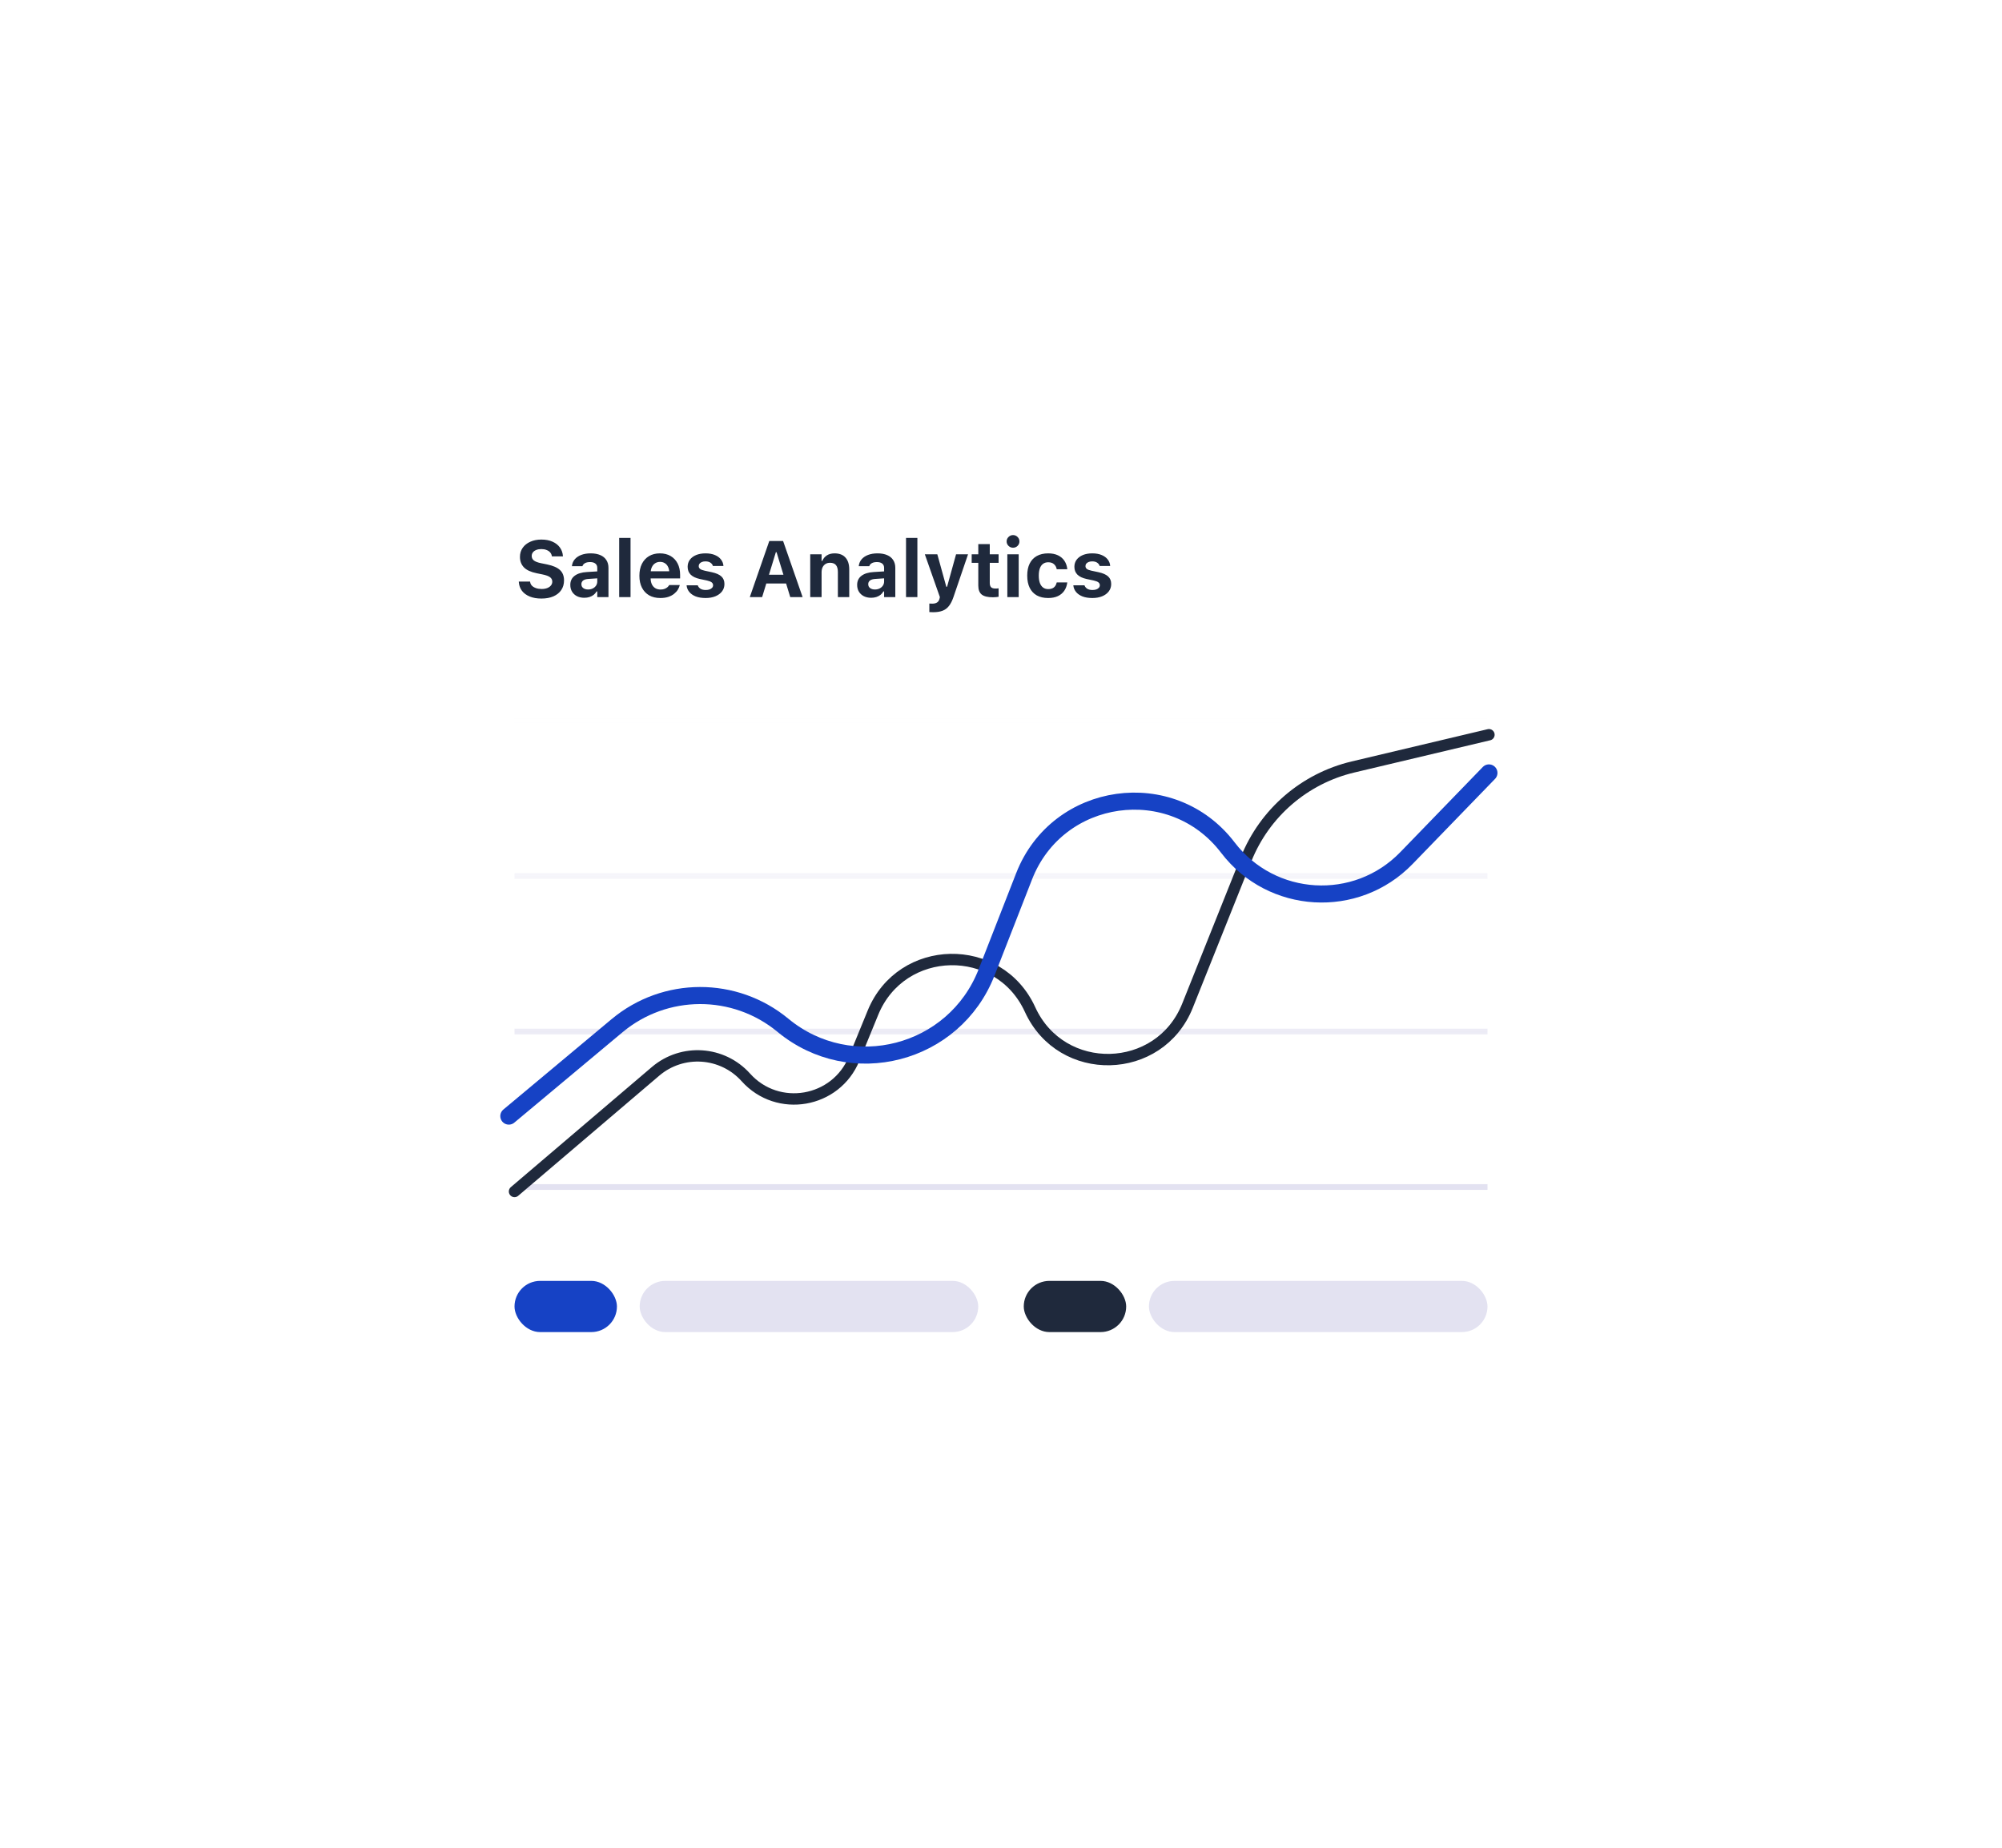 <svg width="339" height="313" viewBox="0 0 339 313" fill="none" xmlns="http://www.w3.org/2000/svg">
<g filter="url(#filter0_d_661_4012)">
<rect x="64" y="44" width="211" height="184.717" rx="24" fill="white"/>
<path d="M91.674 81.367C92.465 81.367 93.145 81.242 93.716 80.992C94.291 80.737 94.732 80.381 95.04 79.925C95.351 79.464 95.507 78.919 95.507 78.291V78.285C95.507 77.543 95.277 76.959 94.816 76.533C94.359 76.107 93.628 75.791 92.623 75.584L91.615 75.38C91.057 75.266 90.653 75.112 90.403 74.919C90.157 74.722 90.034 74.469 90.034 74.162V74.155C90.034 73.918 90.102 73.714 90.238 73.543C90.374 73.367 90.565 73.231 90.811 73.134C91.057 73.038 91.343 72.989 91.668 72.989C92.001 72.989 92.293 73.04 92.543 73.141C92.798 73.237 93 73.371 93.149 73.543C93.303 73.714 93.4 73.914 93.439 74.142L93.452 74.221H95.323L95.316 74.135C95.277 73.604 95.108 73.132 94.809 72.719C94.511 72.302 94.096 71.975 93.564 71.738C93.037 71.496 92.405 71.376 91.668 71.376C90.965 71.376 90.341 71.499 89.797 71.745C89.253 71.986 88.825 72.326 88.513 72.765C88.201 73.204 88.045 73.718 88.045 74.306V74.313C88.045 75.033 88.269 75.624 88.717 76.085C89.165 76.546 89.883 76.877 90.871 77.079L91.872 77.284C92.465 77.406 92.886 77.562 93.136 77.751C93.391 77.94 93.518 78.19 93.518 78.502V78.509C93.518 78.75 93.441 78.965 93.288 79.154C93.138 79.338 92.93 79.483 92.662 79.589C92.394 79.694 92.082 79.747 91.727 79.747C91.358 79.747 91.031 79.696 90.746 79.595C90.46 79.494 90.232 79.356 90.061 79.18C89.894 79 89.797 78.792 89.771 78.555L89.764 78.489H87.847L87.854 78.594C87.894 79.156 88.072 79.646 88.388 80.063C88.708 80.476 89.147 80.796 89.705 81.025C90.263 81.253 90.919 81.367 91.674 81.367ZM98.936 81.235C99.252 81.235 99.544 81.194 99.811 81.11C100.084 81.022 100.321 80.899 100.523 80.741C100.729 80.579 100.894 80.386 101.017 80.162H101.135V81.123H103.032V76.171C103.032 75.657 102.914 75.218 102.677 74.853C102.444 74.484 102.104 74.203 101.656 74.01C101.208 73.813 100.663 73.714 100.022 73.714C99.416 73.714 98.883 73.802 98.422 73.977C97.965 74.153 97.601 74.399 97.329 74.715C97.061 75.031 96.9 75.402 96.848 75.828L96.841 75.887H98.619L98.633 75.861C98.707 75.646 98.852 75.481 99.067 75.367C99.287 75.248 99.57 75.189 99.917 75.189C100.312 75.189 100.613 75.275 100.819 75.446C101.03 75.613 101.135 75.854 101.135 76.171V78.482C101.135 78.737 101.067 78.967 100.931 79.174C100.795 79.376 100.611 79.536 100.378 79.655C100.145 79.773 99.88 79.832 99.581 79.832C99.247 79.832 98.975 79.753 98.764 79.595C98.554 79.437 98.448 79.22 98.448 78.943V78.93C98.448 78.667 98.549 78.458 98.751 78.304C98.953 78.151 99.26 78.063 99.673 78.041L102.084 77.883V76.71L99.383 76.875C98.483 76.928 97.79 77.141 97.302 77.514C96.815 77.883 96.571 78.394 96.571 79.049V79.062C96.571 79.501 96.672 79.885 96.874 80.214C97.076 80.539 97.355 80.792 97.71 80.972C98.071 81.147 98.479 81.235 98.936 81.235ZM104.847 81.123H106.77V71.099H104.847V81.123ZM111.812 81.275C112.343 81.275 112.802 81.209 113.188 81.077C113.579 80.941 113.904 80.765 114.163 80.55C114.427 80.335 114.633 80.105 114.782 79.859C114.932 79.609 115.035 79.369 115.092 79.141L115.105 79.075H113.314L113.294 79.115C113.25 79.207 113.166 79.31 113.044 79.424C112.925 79.534 112.767 79.63 112.569 79.714C112.372 79.797 112.132 79.839 111.851 79.839C111.505 79.839 111.206 79.762 110.956 79.609C110.705 79.455 110.512 79.233 110.376 78.943C110.24 78.653 110.172 78.304 110.172 77.896V77.119C110.172 76.697 110.24 76.342 110.376 76.052C110.517 75.758 110.705 75.536 110.943 75.387C111.184 75.233 111.458 75.156 111.766 75.156C112.078 75.156 112.35 75.231 112.582 75.38C112.82 75.525 113.004 75.742 113.136 76.032C113.272 76.322 113.34 76.684 113.34 77.119V77.889L114.242 76.75H109.23V77.955H115.164V77.356C115.164 76.623 115.026 75.984 114.749 75.439C114.473 74.895 114.078 74.471 113.564 74.168C113.05 73.865 112.44 73.714 111.733 73.714C111.03 73.714 110.418 73.87 109.895 74.181C109.377 74.493 108.975 74.932 108.69 75.499C108.409 76.065 108.269 76.733 108.269 77.501V77.507C108.269 78.285 108.411 78.954 108.697 79.516C108.982 80.078 109.388 80.513 109.915 80.82C110.446 81.123 111.079 81.275 111.812 81.275ZM119.488 81.275C120.107 81.275 120.656 81.178 121.135 80.985C121.613 80.787 121.989 80.511 122.261 80.155C122.533 79.799 122.669 79.382 122.669 78.904V78.897C122.669 78.362 122.496 77.936 122.149 77.619C121.802 77.303 121.267 77.066 120.542 76.908L119.337 76.651C118.964 76.572 118.7 76.471 118.546 76.348C118.393 76.225 118.316 76.067 118.316 75.874V75.868C118.316 75.705 118.364 75.564 118.461 75.446C118.562 75.327 118.698 75.235 118.869 75.169C119.04 75.103 119.236 75.071 119.455 75.071C119.815 75.071 120.101 75.147 120.312 75.301C120.522 75.45 120.654 75.624 120.707 75.821L120.713 75.854H122.498V75.828C122.472 75.437 122.338 75.084 122.096 74.768C121.859 74.447 121.519 74.192 121.076 74.004C120.632 73.81 120.094 73.714 119.462 73.714C118.86 73.714 118.331 73.808 117.875 73.997C117.422 74.186 117.069 74.451 116.814 74.794C116.564 75.132 116.439 75.529 116.439 75.986V75.993C116.439 76.533 116.61 76.974 116.953 77.317C117.299 77.659 117.818 77.905 118.507 78.054L119.719 78.311C120.088 78.394 120.351 78.5 120.509 78.627C120.667 78.754 120.746 78.915 120.746 79.108V79.121C120.746 79.279 120.694 79.418 120.588 79.536C120.483 79.655 120.338 79.749 120.153 79.819C119.969 79.885 119.754 79.918 119.508 79.918C119.13 79.918 118.83 79.846 118.606 79.701C118.386 79.556 118.237 79.371 118.158 79.147L118.145 79.121H116.254L116.261 79.147C116.305 79.56 116.456 79.927 116.715 80.247C116.979 80.568 117.341 80.82 117.802 81.005C118.268 81.185 118.83 81.275 119.488 81.275ZM126.964 81.123H129.052L131.377 73.516H131.956V71.619H130.264L126.964 81.123ZM128.729 78.818H134.097L133.609 77.33H129.216L128.729 78.818ZM133.814 81.123H135.908L132.602 71.619H131.495V73.516L133.814 81.123ZM137.196 81.123H139.119V76.928C139.119 76.599 139.176 76.313 139.29 76.072C139.409 75.83 139.573 75.644 139.784 75.512C139.999 75.376 140.254 75.308 140.548 75.308C141.005 75.308 141.341 75.439 141.556 75.703C141.771 75.966 141.879 76.355 141.879 76.869V81.123H143.802V76.434C143.802 75.564 143.589 74.895 143.163 74.425C142.741 73.951 142.127 73.714 141.319 73.714C140.801 73.714 140.366 73.828 140.015 74.056C139.663 74.285 139.404 74.596 139.237 74.992H139.119V73.872H137.196V81.123ZM147.507 81.235C147.823 81.235 148.115 81.194 148.383 81.11C148.655 81.022 148.892 80.899 149.094 80.741C149.3 80.579 149.465 80.386 149.588 80.162H149.706V81.123H151.603V76.171C151.603 75.657 151.485 75.218 151.248 74.853C151.015 74.484 150.675 74.203 150.227 74.01C149.779 73.813 149.234 73.714 148.593 73.714C147.987 73.714 147.454 73.802 146.993 73.977C146.536 74.153 146.172 74.399 145.9 74.715C145.632 75.031 145.471 75.402 145.419 75.828L145.412 75.887H147.19L147.204 75.861C147.278 75.646 147.423 75.481 147.638 75.367C147.858 75.248 148.141 75.189 148.488 75.189C148.883 75.189 149.184 75.275 149.39 75.446C149.601 75.613 149.706 75.854 149.706 76.171V78.482C149.706 78.737 149.638 78.967 149.502 79.174C149.366 79.376 149.182 79.536 148.949 79.655C148.716 79.773 148.451 79.832 148.152 79.832C147.818 79.832 147.546 79.753 147.335 79.595C147.125 79.437 147.019 79.22 147.019 78.943V78.93C147.019 78.667 147.12 78.458 147.322 78.304C147.524 78.151 147.832 78.063 148.244 78.041L150.655 77.883V76.71L147.954 76.875C147.054 76.928 146.361 77.141 145.873 77.514C145.386 77.883 145.142 78.394 145.142 79.049V79.062C145.142 79.501 145.243 79.885 145.445 80.214C145.647 80.539 145.926 80.792 146.282 80.972C146.642 81.147 147.05 81.235 147.507 81.235ZM153.418 81.123H155.341V71.099H153.418V81.123ZM158.058 83.679C158.655 83.679 159.167 83.597 159.593 83.435C160.018 83.277 160.381 83.009 160.679 82.632C160.978 82.258 161.235 81.753 161.45 81.117L163.92 73.872H161.891L160.159 80.129L160.581 79.365H160.008L160.449 80.129L158.717 73.872H156.602L159.151 81.123L159.085 81.4C159.02 81.681 158.886 81.889 158.684 82.026C158.482 82.162 158.209 82.23 157.867 82.23C157.779 82.23 157.689 82.228 157.597 82.223C157.509 82.223 157.432 82.219 157.366 82.21V83.659C157.481 83.663 157.597 83.668 157.716 83.672C157.834 83.677 157.948 83.679 158.058 83.679ZM168.132 81.15C168.321 81.15 168.498 81.141 168.665 81.123C168.832 81.106 168.975 81.086 169.093 81.064V79.635C169.001 79.644 168.913 79.652 168.83 79.661C168.751 79.665 168.65 79.668 168.527 79.668C168.202 79.668 167.965 79.593 167.816 79.444C167.671 79.29 167.598 79.051 167.598 78.726V75.321H169.093V73.872H167.598V72.14H165.655V73.872H164.536V75.321H165.655V79.167C165.655 79.87 165.849 80.377 166.235 80.689C166.621 80.996 167.254 81.15 168.132 81.15ZM170.572 81.123H172.495V73.872H170.572V81.123ZM171.54 72.759C171.839 72.759 172.093 72.656 172.304 72.449C172.515 72.239 172.62 71.986 172.62 71.692C172.62 71.393 172.515 71.141 172.304 70.934C172.093 70.724 171.839 70.618 171.54 70.618C171.246 70.618 170.991 70.724 170.776 70.934C170.561 71.141 170.454 71.393 170.454 71.692C170.454 71.986 170.561 72.239 170.776 72.449C170.991 72.656 171.246 72.759 171.54 72.759ZM177.491 81.275C178.123 81.275 178.668 81.169 179.124 80.959C179.581 80.743 179.943 80.441 180.211 80.05C180.479 79.659 180.648 79.202 180.718 78.68V78.634L178.94 78.64L178.927 78.66C178.843 79.029 178.683 79.305 178.446 79.49C178.209 79.674 177.893 79.766 177.498 79.766C177.155 79.766 176.865 79.679 176.628 79.503C176.391 79.327 176.209 79.071 176.082 78.733C175.959 78.39 175.897 77.975 175.897 77.488V77.475C175.897 76.987 175.959 76.577 176.082 76.243C176.205 75.909 176.385 75.657 176.622 75.486C176.863 75.31 177.155 75.222 177.498 75.222C177.91 75.222 178.235 75.33 178.472 75.545C178.714 75.755 178.868 76.037 178.933 76.388L178.94 76.401H180.725V76.381C180.668 75.841 180.505 75.371 180.237 74.972C179.97 74.572 179.605 74.263 179.144 74.043C178.683 73.824 178.132 73.714 177.491 73.714C176.736 73.714 176.093 73.863 175.561 74.162C175.034 74.456 174.633 74.882 174.356 75.439C174.079 75.997 173.941 76.675 173.941 77.475V77.488C173.941 78.291 174.079 78.976 174.356 79.543C174.633 80.105 175.034 80.535 175.561 80.834C176.093 81.128 176.736 81.275 177.491 81.275ZM184.976 81.275C185.596 81.275 186.144 81.178 186.623 80.985C187.102 80.787 187.477 80.511 187.749 80.155C188.021 79.799 188.158 79.382 188.158 78.904V78.897C188.158 78.362 187.984 77.936 187.637 77.619C187.29 77.303 186.755 77.066 186.03 76.908L184.825 76.651C184.452 76.572 184.188 76.471 184.035 76.348C183.881 76.225 183.804 76.067 183.804 75.874V75.868C183.804 75.705 183.852 75.564 183.949 75.446C184.05 75.327 184.186 75.235 184.357 75.169C184.529 75.103 184.724 75.071 184.943 75.071C185.304 75.071 185.589 75.147 185.8 75.301C186.01 75.45 186.142 75.624 186.195 75.821L186.201 75.854H187.986V75.828C187.96 75.437 187.826 75.084 187.585 74.768C187.347 74.447 187.007 74.192 186.564 74.004C186.12 73.81 185.582 73.714 184.95 73.714C184.349 73.714 183.819 73.808 183.363 73.997C182.911 74.186 182.557 74.451 182.302 74.794C182.052 75.132 181.927 75.529 181.927 75.986V75.993C181.927 76.533 182.098 76.974 182.441 77.317C182.788 77.659 183.306 77.905 183.995 78.054L185.207 78.311C185.576 78.394 185.839 78.5 185.997 78.627C186.155 78.754 186.234 78.915 186.234 79.108V79.121C186.234 79.279 186.182 79.418 186.076 79.536C185.971 79.655 185.826 79.749 185.642 79.819C185.457 79.885 185.242 79.918 184.996 79.918C184.619 79.918 184.318 79.846 184.094 79.701C183.874 79.556 183.725 79.371 183.646 79.147L183.633 79.121H181.743L181.749 79.147C181.793 79.56 181.945 79.927 182.204 80.247C182.467 80.568 182.829 80.82 183.29 81.005C183.756 81.185 184.318 81.275 184.976 81.275Z" fill="#1F293C"/>
<path fill-rule="evenodd" clip-rule="evenodd" d="M120.074 101.539H87.123V102.502H120.074H153.024H185.975H218.926H251.876V101.539H218.926H185.975H153.024H120.074ZM120.074 127.874H87.123V128.837H120.074H153.024H185.975H218.926H251.876V127.874H218.926H185.975H153.024H120.074ZM87.123 154.208H120.074H153.024H185.975H218.926H251.876V155.171H218.926H185.975H153.024H120.074H87.123V154.208ZM120.074 180.543H87.123V181.507H120.074H153.024H185.975H218.926H251.876V180.543H218.926H185.975H153.024H120.074Z" fill="url(#paint0_linear_661_4012)"/>
<path d="M87.123 181.78L111.004 161.438C115.536 157.578 122.32 158.032 126.297 162.463V162.463C131.71 168.493 141.565 166.785 144.633 159.285L147.815 151.508C152.623 139.755 169.146 139.422 174.423 150.972V150.972C179.724 162.572 196.34 162.171 201.075 150.329L211.001 125.503C214.135 117.664 220.888 111.84 229.102 109.891L252.123 104.429" stroke="#1F293C" stroke-width="1.927" stroke-linecap="round"/>
<path d="M86.16 169.014L104.483 153.708C112.608 146.921 124.417 146.891 132.576 153.637V153.637C144.116 163.176 161.608 158.637 167.053 144.69L173.416 128.395C179.085 113.874 198.458 111.148 207.914 123.541V123.541C215.329 133.257 229.651 134.1 238.153 125.32L252.123 110.896" stroke="#1642C5" stroke-width="2.89" stroke-linecap="round"/>
<rect x="87.123" y="196.922" width="17.343" height="8.671" rx="4.336" fill="#1642C5"/>
<rect x="108.319" y="196.922" width="57.327" height="8.671" rx="4.336" fill="#E3E2F1"/>
<rect x="173.354" y="196.922" width="17.343" height="8.671" rx="4.336" fill="#1F293C"/>
<rect x="194.55" y="196.922" width="57.327" height="8.671" rx="4.336" fill="#E3E2F1"/>
</g>
<defs>
<filter id="filter0_d_661_4012" x="0" y="0" width="339" height="312.717" filterUnits="userSpaceOnUse" color-interpolation-filters="sRGB">
<feFlood flood-opacity="0" result="BackgroundImageFix"/>
<feColorMatrix in="SourceAlpha" type="matrix" values="0 0 0 0 0 0 0 0 0 0 0 0 0 0 0 0 0 0 127 0" result="hardAlpha"/>
<feOffset dy="20"/>
<feGaussianBlur stdDeviation="32"/>
<feColorMatrix type="matrix" values="0 0 0 0 0.122 0 0 0 0 0.161 0 0 0 0 0.235 0 0 0 0.15 0"/>
<feBlend mode="normal" in2="BackgroundImageFix" result="effect1_dropShadow_661_4012"/>
<feBlend mode="normal" in="SourceGraphic" in2="effect1_dropShadow_661_4012" result="shape"/>
</filter>
<linearGradient id="paint0_linear_661_4012" x1="169.5" y1="101.539" x2="169.5" y2="181.507" gradientUnits="userSpaceOnUse">
<stop stop-color="#E3E2F1" stop-opacity="0"/>
<stop offset="1" stop-color="#E3E2F1"/>
</linearGradient>
</defs>
</svg>
